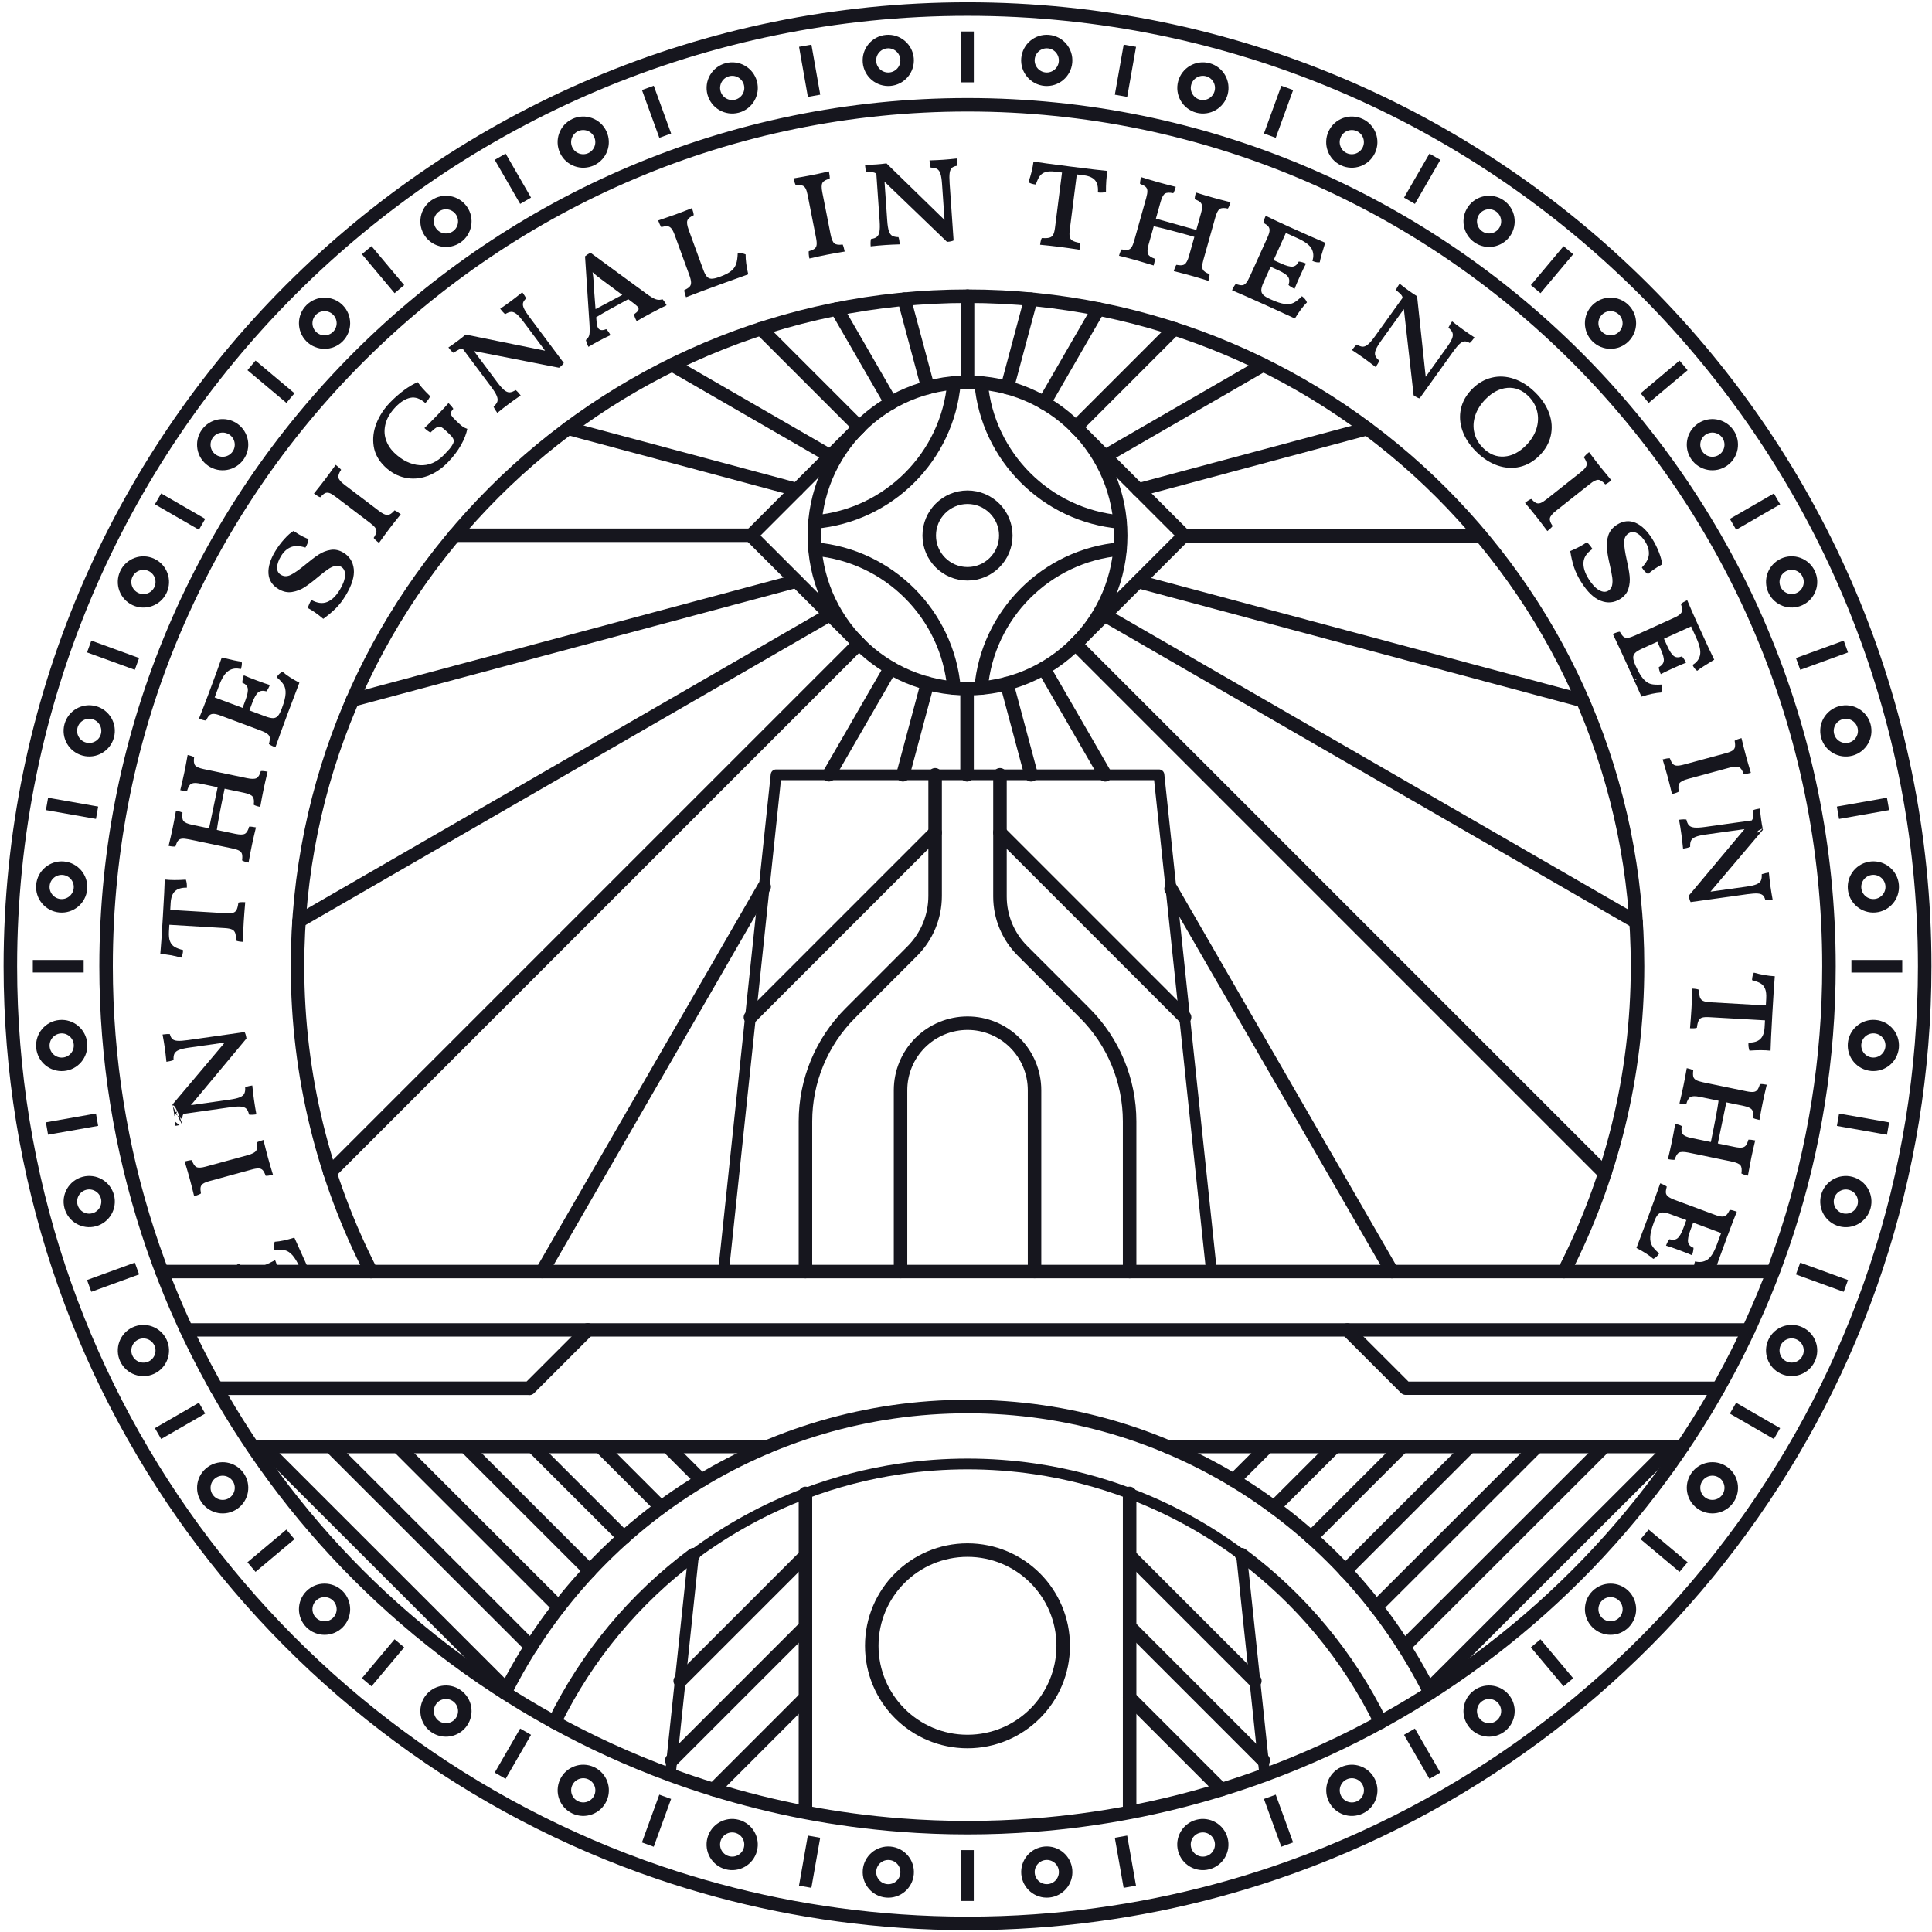 <svg width="128" height="128" viewBox="0 0 128 128" fill="none" xmlns="http://www.w3.org/2000/svg">
<g clip-path="url(#clip0_26_5)">
<path fill-rule="evenodd" clip-rule="evenodd" d="M47.276 118.564C46.308 118.265 45.351 117.942 44.406 117.594L45.95 103C48.202 101.323 50.694 99.95 53.363 98.943C55.371 98.184 57.479 97.632 59.662 97.313C61.111 97.101 62.594 96.991 64.101 96.991C65.609 96.991 67.091 97.101 68.54 97.313C70.724 97.632 72.832 98.184 74.84 98.943C77.509 99.95 80.001 101.323 82.253 103L83.797 117.594C82.852 117.942 81.895 118.265 80.927 118.564C76.964 119.787 72.818 120.589 68.54 120.918C67.076 121.032 65.595 121.089 64.101 121.089C62.608 121.089 61.127 121.032 59.662 120.918C55.385 120.589 51.238 119.787 47.276 118.564ZM80.267 84.244H47.935L51.418 51.333H76.784L80.267 84.244Z" stroke="#16161E" stroke-width="0.713" stroke-miterlimit="1.5" stroke-linecap="round" stroke-linejoin="round"/>
<path d="M74.839 112.476L80.925 118.563" stroke="#16161E" stroke-width="0.894" stroke-miterlimit="1.5" stroke-linecap="round" stroke-linejoin="round"/>
<path d="M53.365 112.476L47.279 118.563" stroke="#16161E" stroke-width="0.894" stroke-miterlimit="1.5" stroke-linecap="round" stroke-linejoin="round"/>
<path d="M74.84 103.065L83.138 111.363" stroke="#16161E" stroke-width="0.894" stroke-miterlimit="1.5" stroke-linecap="round" stroke-linejoin="round"/>
<path d="M53.363 103.065L45.065 111.363" stroke="#16161E" stroke-width="0.894" stroke-miterlimit="1.5" stroke-linecap="round" stroke-linejoin="round"/>
<path d="M74.841 107.771L83.696 116.626" stroke="#16161E" stroke-width="0.894" stroke-miterlimit="1.5" stroke-linecap="round" stroke-linejoin="round"/>
<path d="M53.361 107.771L44.506 116.626" stroke="#16161E" stroke-width="0.894" stroke-miterlimit="1.5" stroke-linecap="round" stroke-linejoin="round"/>
<path d="M66.248 55.16L78.483 67.395" stroke="#16161E" stroke-width="0.894" stroke-miterlimit="1.5" stroke-linecap="round" stroke-linejoin="round"/>
<path d="M61.953 55.16L49.718 67.395" stroke="#16161E" stroke-width="0.894" stroke-miterlimit="1.5" stroke-linecap="round" stroke-linejoin="round"/>
<path d="M59.663 84.244V72.227C59.663 71.05 60.131 69.921 60.962 69.088C61.795 68.256 62.924 67.788 64.102 67.788C65.28 67.788 66.408 68.256 67.24 69.088C68.073 69.921 68.541 71.05 68.541 72.227V84.244" stroke="#16161E" stroke-width="0.894" stroke-miterlimit="1.5" stroke-linecap="round" stroke-linejoin="round"/>
<path d="M66.25 51.333V59.401C66.25 60.746 66.784 62.036 67.736 62.988L71.868 67.121C73.771 69.024 74.84 71.604 74.84 74.295V84.244M74.84 98.942V120.031" stroke="#16161E" stroke-width="0.896" stroke-miterlimit="1.5" stroke-linecap="round" stroke-linejoin="round"/>
<path d="M61.954 51.333V59.361C61.954 60.732 61.41 62.047 60.44 63.016L56.336 67.121C54.433 69.024 53.363 71.604 53.363 74.295V84.244M53.363 98.942V120.031" stroke="#16161E" stroke-width="0.896" stroke-miterlimit="1.5" stroke-linecap="round" stroke-linejoin="round"/>
<path fill-rule="evenodd" clip-rule="evenodd" d="M44.406 117.594C22.598 109.565 7.028 88.594 7.028 64.015C7.028 32.516 32.602 6.942 64.101 6.942C95.601 6.942 121.174 32.516 121.174 64.015C121.174 88.594 105.603 109.565 83.797 117.594C82.852 117.942 81.895 118.266 80.927 118.564C76.964 119.787 72.818 120.588 68.54 120.918C67.075 121.031 65.595 121.089 64.101 121.089C62.608 121.089 61.127 121.031 59.662 120.918C55.385 120.588 51.238 119.787 47.276 118.564C46.308 118.266 45.351 117.942 44.406 117.594Z" stroke="#16161E" stroke-width="0.894" stroke-miterlimit="1.5" stroke-linecap="round" stroke-linejoin="round"/>
<path d="M24.584 84.244C21.469 78.176 19.711 71.299 19.711 64.015C19.711 39.516 39.602 19.625 64.101 19.625C88.601 19.625 108.491 39.516 108.491 64.015C108.491 71.299 106.734 78.176 103.618 84.244" stroke="#16161E" stroke-width="0.895" stroke-miterlimit="1.5" stroke-linecap="round" stroke-linejoin="round"/>
<path fill-rule="evenodd" clip-rule="evenodd" d="M10.915 58.271C11.3 58.316 11.766 58.318 12.313 58.279C12.369 58.433 12.39 58.61 12.379 58.81C12.034 58.804 11.775 58.88 11.601 59.038C11.427 59.196 11.329 59.454 11.307 59.811L11.279 60.283L14.956 60.503C15.177 60.517 15.341 60.506 15.447 60.473C15.553 60.44 15.63 60.373 15.679 60.272C15.729 60.171 15.767 60.014 15.794 59.8C15.882 59.77 16.033 59.761 16.247 59.774C16.201 60.302 16.168 60.734 16.148 61.069C16.123 61.484 16.104 61.927 16.09 62.4C15.876 62.387 15.726 62.36 15.643 62.319C15.642 62.104 15.623 61.94 15.586 61.827C15.55 61.713 15.48 61.632 15.375 61.583C15.27 61.533 15.111 61.502 14.897 61.489L11.22 61.269L11.194 61.709C11.177 61.995 11.201 62.216 11.267 62.374C11.332 62.533 11.431 62.651 11.563 62.731C11.694 62.811 11.883 62.883 12.131 62.948C12.117 63.177 12.075 63.343 12.004 63.446C11.524 63.31 11.063 63.228 10.62 63.202C10.657 62.831 10.713 62.013 10.789 60.748C10.866 59.462 10.908 58.636 10.915 58.271Z" fill="#16161E"/>
<path fill-rule="evenodd" clip-rule="evenodd" d="M16.367 51.556C16.668 51.619 16.879 51.617 16.999 51.551C17.119 51.485 17.211 51.33 17.277 51.088C17.368 51.071 17.519 51.084 17.729 51.128C17.615 51.601 17.528 51.985 17.466 52.28C17.393 52.63 17.317 53.024 17.241 53.461C17.03 53.417 16.887 53.369 16.81 53.316C16.847 53.068 16.824 52.889 16.741 52.781C16.658 52.672 16.466 52.586 16.164 52.523L14.882 52.254C14.601 53.6 14.428 54.511 14.365 54.987L15.595 55.245C15.896 55.308 16.106 55.306 16.226 55.24C16.346 55.174 16.44 55.016 16.506 54.767C16.603 54.758 16.753 54.775 16.957 54.817C16.843 55.291 16.755 55.675 16.694 55.969C16.62 56.319 16.545 56.713 16.468 57.15C16.258 57.106 16.115 57.058 16.038 57.005C16.061 56.827 16.06 56.69 16.036 56.594C16.012 56.497 15.952 56.42 15.854 56.364C15.756 56.306 15.602 56.256 15.392 56.212L12.523 55.611C12.319 55.569 12.162 55.554 12.049 55.567C11.937 55.58 11.85 55.626 11.79 55.705C11.73 55.783 11.674 55.909 11.623 56.081C11.518 56.096 11.367 56.083 11.171 56.041C11.279 55.596 11.368 55.205 11.438 54.869C11.497 54.588 11.571 54.202 11.659 53.708C11.863 53.751 12.007 53.795 12.092 53.843C12.053 54.098 12.074 54.279 12.154 54.388C12.233 54.496 12.424 54.581 12.725 54.644L13.85 54.88L14.42 52.158L13.295 51.922C13.092 51.88 12.934 51.867 12.82 51.883C12.707 51.9 12.62 51.947 12.56 52.026C12.5 52.105 12.444 52.23 12.393 52.403C12.283 52.409 12.133 52.392 11.943 52.352C12.051 51.907 12.139 51.519 12.209 51.19C12.269 50.903 12.343 50.512 12.432 50.019C12.614 50.057 12.757 50.105 12.862 50.164C12.823 50.419 12.844 50.599 12.925 50.704C13.005 50.808 13.196 50.892 13.497 50.955L16.367 51.556Z" fill="#16161E"/>
<path fill-rule="evenodd" clip-rule="evenodd" d="M18.332 44.865C18.434 44.696 18.562 44.576 18.719 44.505C18.989 44.743 19.361 44.985 19.835 45.231L19.1 47.169C18.739 48.135 18.455 48.915 18.248 49.51C18.04 49.432 17.896 49.359 17.814 49.291C17.864 49.118 17.884 48.982 17.875 48.883C17.866 48.785 17.814 48.698 17.719 48.625C17.624 48.551 17.47 48.474 17.255 48.394L14.609 47.406C14.415 47.334 14.261 47.297 14.146 47.296C14.032 47.295 13.939 47.33 13.867 47.398C13.796 47.467 13.723 47.58 13.65 47.736C13.537 47.731 13.38 47.692 13.178 47.617C13.372 47.139 13.575 46.615 13.788 46.045C14.249 44.811 14.55 43.983 14.692 43.563C15.35 43.724 15.79 43.816 16.011 43.837C16.042 43.979 16.023 44.144 15.953 44.331C15.661 44.253 15.396 44.286 15.159 44.431C14.922 44.575 14.707 44.905 14.514 45.422L14.221 46.206L16.072 46.898L16.26 46.395C16.392 46.039 16.444 45.778 16.415 45.61C16.386 45.443 16.265 45.316 16.053 45.229C16.061 45.063 16.095 44.901 16.155 44.74C16.318 44.816 16.597 44.927 16.993 45.075C17.422 45.236 17.716 45.338 17.876 45.382C17.808 45.563 17.733 45.703 17.65 45.802C17.421 45.739 17.241 45.762 17.109 45.869C16.977 45.977 16.845 46.208 16.712 46.564L16.524 47.067L17.581 47.461C17.795 47.541 17.966 47.58 18.093 47.578C18.22 47.576 18.326 47.527 18.411 47.433C18.496 47.339 18.579 47.181 18.662 46.959L18.685 46.899C18.83 46.51 18.909 46.197 18.92 45.961C18.932 45.725 18.892 45.53 18.8 45.377C18.708 45.225 18.552 45.054 18.332 44.865Z" fill="#16161E"/>
<path fill-rule="evenodd" clip-rule="evenodd" d="M22.908 39.44C22.705 39.777 22.488 40.062 22.256 40.294C22.024 40.526 21.745 40.761 21.418 40.999C21.048 40.685 20.706 40.446 20.395 40.284C20.433 40.124 20.511 39.945 20.63 39.748C21.017 39.965 21.366 40.009 21.676 39.883C21.986 39.757 22.267 39.485 22.518 39.068C22.732 38.711 22.846 38.398 22.859 38.126C22.872 37.853 22.787 37.663 22.603 37.553C22.474 37.474 22.331 37.458 22.176 37.502C22.02 37.545 21.866 37.62 21.715 37.726C21.564 37.83 21.356 37.992 21.092 38.209C20.734 38.512 20.43 38.744 20.177 38.906C19.926 39.068 19.649 39.173 19.348 39.221C19.048 39.27 18.747 39.204 18.446 39.024C18.035 38.776 17.816 38.433 17.787 37.994C17.759 37.555 17.907 37.065 18.232 36.527C18.406 36.237 18.606 35.968 18.833 35.716C19.059 35.464 19.264 35.283 19.445 35.176C19.509 35.223 19.612 35.288 19.753 35.374C20.029 35.54 20.258 35.652 20.439 35.712C20.429 35.881 20.362 36.07 20.236 36.278C19.835 36.153 19.507 36.146 19.253 36.256C18.998 36.366 18.786 36.563 18.617 36.845C18.454 37.116 18.368 37.362 18.359 37.585C18.349 37.81 18.433 37.975 18.611 38.083C18.814 38.204 19.035 38.204 19.276 38.081C19.517 37.959 19.836 37.734 20.235 37.405C20.571 37.123 20.863 36.902 21.11 36.742C21.357 36.581 21.622 36.477 21.905 36.431C22.188 36.384 22.471 36.445 22.753 36.614C23.158 36.858 23.387 37.222 23.439 37.704C23.491 38.187 23.314 38.766 22.908 39.44Z" fill="#16161E"/>
<path fill-rule="evenodd" clip-rule="evenodd" d="M25.11 35.968C24.934 35.835 24.816 35.723 24.758 35.634C24.855 35.483 24.913 35.358 24.933 35.261C24.953 35.163 24.931 35.069 24.867 34.975C24.803 34.881 24.686 34.771 24.515 34.64L22.231 32.907C22.066 32.781 21.929 32.699 21.822 32.663C21.715 32.628 21.617 32.632 21.529 32.676C21.441 32.722 21.337 32.811 21.217 32.946C21.11 32.91 20.971 32.825 20.8 32.696C21.088 32.34 21.336 32.025 21.544 31.751C21.717 31.523 21.95 31.205 22.241 30.797C22.418 30.932 22.538 31.041 22.6 31.124C22.456 31.338 22.396 31.51 22.422 31.642C22.448 31.774 22.583 31.933 22.828 32.119L25.112 33.852C25.357 34.039 25.548 34.129 25.685 34.119C25.822 34.112 25.974 34.008 26.141 33.812C26.244 33.854 26.381 33.94 26.552 34.07C26.246 34.45 26.002 34.758 25.82 34.997C25.604 35.283 25.367 35.606 25.11 35.968Z" fill="#16161E"/>
<path fill-rule="evenodd" clip-rule="evenodd" d="M29.686 30.616C29.259 31.059 28.796 31.369 28.298 31.545C27.8 31.72 27.307 31.754 26.819 31.646C26.331 31.539 25.888 31.294 25.492 30.912C25.08 30.513 24.835 30.064 24.758 29.561C24.68 29.058 24.741 28.555 24.939 28.049C25.138 27.545 25.436 27.087 25.834 26.674C26.137 26.361 26.451 26.084 26.776 25.845C27.101 25.607 27.401 25.432 27.678 25.321C27.829 25.556 28.103 25.865 28.499 26.247C28.451 26.379 28.345 26.531 28.181 26.702C27.841 26.404 27.51 26.288 27.187 26.355C26.865 26.421 26.542 26.621 26.218 26.956C25.875 27.312 25.653 27.677 25.551 28.051C25.449 28.425 25.452 28.779 25.562 29.114C25.672 29.448 25.858 29.743 26.121 29.996C26.646 30.503 27.207 30.778 27.803 30.82C28.398 30.863 28.942 30.629 29.434 30.119C29.588 29.959 29.705 29.833 29.784 29.741C29.864 29.648 29.935 29.544 29.999 29.425C30.058 29.323 30.075 29.226 30.051 29.132C30.026 29.039 29.945 28.925 29.805 28.791L29.566 28.559C29.416 28.416 29.297 28.326 29.208 28.289C29.119 28.253 29.025 28.262 28.927 28.317C28.83 28.372 28.694 28.483 28.52 28.654C28.397 28.595 28.264 28.496 28.119 28.358C28.244 28.25 28.52 27.974 28.948 27.531C29.37 27.093 29.626 26.818 29.715 26.704C29.859 26.843 29.965 26.971 30.033 27.085C29.944 27.189 29.891 27.272 29.874 27.335C29.858 27.399 29.872 27.466 29.916 27.54C29.96 27.613 30.047 27.71 30.176 27.835L30.369 28.021C30.487 28.135 30.588 28.22 30.669 28.274C30.752 28.329 30.849 28.375 30.961 28.413C30.896 28.748 30.755 29.108 30.54 29.492C30.323 29.876 30.039 30.25 29.686 30.616Z" fill="#16161E"/>
<path fill-rule="evenodd" clip-rule="evenodd" d="M33.892 19.92C34.109 19.757 34.346 19.572 34.601 19.363C34.73 19.535 34.815 19.672 34.856 19.776C34.744 19.877 34.676 19.978 34.652 20.076C34.627 20.175 34.648 20.296 34.714 20.437C34.781 20.581 34.904 20.773 35.084 21.013L37.353 24.049C37.305 24.139 37.2 24.245 37.039 24.364L31.399 23.258L32.942 25.322C33.127 25.569 33.282 25.743 33.407 25.846C33.533 25.948 33.653 25.998 33.766 25.994C33.879 25.99 34.011 25.939 34.163 25.843C34.261 25.914 34.371 26.033 34.496 26.199C34.178 26.419 33.918 26.604 33.717 26.755C33.448 26.955 33.191 27.156 32.947 27.356C32.823 27.19 32.741 27.05 32.701 26.936C32.836 26.818 32.92 26.706 32.953 26.601C32.986 26.497 32.971 26.368 32.908 26.219C32.846 26.07 32.722 25.871 32.538 25.624L30.661 23.113L30.646 23.11C30.576 23.1 30.504 23.112 30.43 23.145C30.356 23.178 30.226 23.255 30.04 23.375C29.934 23.294 29.823 23.176 29.707 23.022C29.922 22.878 30.127 22.734 30.322 22.587C30.5 22.456 30.676 22.315 30.851 22.166L36.113 23.234L34.68 21.316C34.5 21.075 34.348 20.904 34.224 20.804C34.1 20.705 33.982 20.657 33.869 20.661C33.756 20.665 33.62 20.717 33.463 20.817C33.341 20.702 33.233 20.582 33.139 20.456C33.434 20.253 33.685 20.075 33.892 19.92Z" fill="#16161E"/>
<path fill-rule="evenodd" clip-rule="evenodd" d="M43.887 19.823C43.969 19.9 44.061 20.035 44.162 20.224C43.902 20.346 43.574 20.513 43.176 20.725C42.759 20.947 42.427 21.132 42.181 21.28C42.077 21.084 42.02 20.932 42.011 20.823C42.146 20.725 42.234 20.644 42.276 20.578C42.317 20.511 42.32 20.443 42.283 20.373C42.252 20.317 42.169 20.235 42.031 20.13L41.625 19.823C40.715 20.309 40.006 20.707 39.499 21.018L39.526 21.319C39.54 21.497 39.569 21.629 39.613 21.711C39.707 21.887 39.89 21.92 40.163 21.807C40.261 21.9 40.356 22.033 40.447 22.204C40.2 22.318 39.934 22.451 39.65 22.603C39.404 22.735 39.183 22.86 38.987 22.98C38.907 22.83 38.85 22.676 38.817 22.525C38.943 22.424 39.019 22.31 39.046 22.177C39.073 22.045 39.075 21.807 39.054 21.46L38.76 16.982C38.867 16.892 38.986 16.812 39.119 16.742L42.791 19.433C43.085 19.65 43.308 19.783 43.46 19.832C43.612 19.88 43.754 19.877 43.887 19.823ZM41.228 19.537L40.023 18.645C39.681 18.398 39.425 18.193 39.258 18.031C39.292 18.216 39.313 18.405 39.323 18.598C39.333 18.792 39.338 18.912 39.34 18.961L39.456 20.48L41.228 19.537Z" fill="#16161E"/>
<path fill-rule="evenodd" clip-rule="evenodd" d="M47.719 18.327C48.035 18.211 48.274 18.088 48.436 17.956C48.597 17.826 48.709 17.671 48.769 17.492C48.83 17.315 48.865 17.083 48.875 16.796C49.069 16.763 49.244 16.783 49.4 16.856C49.394 17.216 49.452 17.657 49.573 18.175L47.784 18.817C46.816 19.171 46.038 19.463 45.452 19.692C45.375 19.485 45.337 19.327 45.336 19.22C45.493 19.148 45.607 19.075 45.68 19.003C45.753 18.93 45.788 18.834 45.785 18.713C45.783 18.592 45.743 18.423 45.664 18.209L44.696 15.556C44.624 15.361 44.552 15.22 44.478 15.133C44.404 15.046 44.318 14.997 44.219 14.987C44.12 14.977 43.984 14.997 43.811 15.044C43.745 14.947 43.676 14.801 43.605 14.606C44.094 14.441 44.47 14.312 44.732 14.216C45.008 14.116 45.379 13.973 45.845 13.788C45.918 13.99 45.957 14.148 45.96 14.259C45.729 14.36 45.59 14.473 45.541 14.601C45.493 14.729 45.522 14.938 45.627 15.227L46.585 17.85C46.663 18.065 46.743 18.221 46.824 18.317C46.905 18.413 47.009 18.463 47.136 18.466C47.263 18.469 47.437 18.43 47.659 18.349L47.719 18.327Z" fill="#16161E"/>
<path fill-rule="evenodd" clip-rule="evenodd" d="M53.624 17.127C53.581 16.909 53.568 16.747 53.584 16.642C53.757 16.593 53.883 16.54 53.962 16.48C54.042 16.421 54.089 16.335 54.103 16.223C54.117 16.11 54.104 15.948 54.062 15.738L53.509 12.924C53.469 12.721 53.421 12.57 53.365 12.472C53.309 12.373 53.233 12.311 53.137 12.287C53.041 12.261 52.904 12.26 52.726 12.28C52.67 12.182 52.621 12.027 52.58 11.817C53.032 11.742 53.427 11.671 53.764 11.605C54.045 11.55 54.43 11.467 54.919 11.356C54.962 11.573 54.978 11.735 54.97 11.838C54.72 11.903 54.56 11.992 54.492 12.108C54.424 12.224 54.419 12.431 54.478 12.734L55.032 15.547C55.091 15.849 55.175 16.043 55.283 16.127C55.391 16.212 55.572 16.236 55.828 16.2C55.877 16.301 55.922 16.455 55.963 16.666C55.483 16.746 55.095 16.815 54.8 16.873C54.449 16.942 54.057 17.027 53.624 17.127Z" fill="#16161E"/>
<path fill-rule="evenodd" clip-rule="evenodd" d="M62.506 10.584C62.777 10.565 63.077 10.536 63.404 10.499C63.419 10.714 63.416 10.876 63.395 10.985C63.246 11.009 63.134 11.056 63.06 11.127C62.986 11.197 62.938 11.308 62.917 11.465C62.895 11.621 62.895 11.848 62.916 12.148L63.178 15.93C63.088 15.978 62.943 16.011 62.743 16.024L58.602 12.039L58.781 14.61C58.802 14.917 58.838 15.147 58.888 15.302C58.938 15.457 59.012 15.563 59.109 15.62C59.207 15.677 59.345 15.707 59.525 15.71C59.568 15.822 59.597 15.981 59.612 16.189C59.225 16.2 58.907 16.216 58.657 16.233C58.321 16.256 57.997 16.286 57.684 16.322C57.669 16.114 57.676 15.952 57.704 15.836C57.881 15.809 58.012 15.761 58.097 15.69C58.182 15.62 58.239 15.505 58.267 15.345C58.295 15.185 58.299 14.951 58.278 14.645L58.06 11.516L58.049 11.506C57.995 11.46 57.929 11.43 57.849 11.419C57.769 11.406 57.618 11.4 57.396 11.402C57.351 11.275 57.322 11.115 57.309 10.923C57.567 10.919 57.817 10.909 58.06 10.893C58.281 10.877 58.506 10.854 58.733 10.824L62.578 14.572L62.412 12.184C62.391 11.883 62.356 11.658 62.306 11.508C62.256 11.356 62.182 11.251 62.085 11.194C61.988 11.136 61.846 11.106 61.659 11.105C61.619 10.943 61.594 10.783 61.583 10.627C61.941 10.615 62.249 10.602 62.506 10.584Z" fill="#16161E"/>
<path fill-rule="evenodd" clip-rule="evenodd" d="M73.373 11.324C73.303 11.705 73.269 12.171 73.272 12.719C73.114 12.764 72.936 12.774 72.737 12.749C72.766 12.406 72.708 12.142 72.562 11.959C72.415 11.774 72.165 11.658 71.81 11.614L71.341 11.555L70.877 15.208C70.85 15.428 70.849 15.593 70.875 15.7C70.9 15.808 70.962 15.889 71.06 15.945C71.157 16.001 71.312 16.05 71.523 16.091C71.548 16.18 71.547 16.332 71.52 16.546C70.996 16.464 70.567 16.402 70.233 16.361C69.821 16.308 69.38 16.259 68.91 16.215C68.937 16.001 68.973 15.854 69.02 15.773C69.235 15.786 69.4 15.778 69.515 15.749C69.631 15.72 69.716 15.656 69.773 15.556C69.829 15.454 69.87 15.296 69.897 15.084L70.361 11.43L69.924 11.374C69.64 11.339 69.417 11.349 69.255 11.403C69.093 11.459 68.968 11.549 68.879 11.675C68.791 11.801 68.707 11.985 68.625 12.227C68.398 12.198 68.235 12.145 68.137 12.068C68.305 11.598 68.416 11.144 68.472 10.703C68.84 10.764 69.652 10.874 70.909 11.033C72.187 11.197 73.009 11.293 73.373 11.324Z" fill="#16161E"/>
<path fill-rule="evenodd" clip-rule="evenodd" d="M79.727 17.22C79.644 17.517 79.631 17.727 79.689 17.85C79.747 17.975 79.895 18.078 80.132 18.16C80.144 18.252 80.12 18.402 80.062 18.608C79.597 18.462 79.22 18.349 78.931 18.269C78.586 18.171 78.198 18.07 77.767 17.964C77.825 17.757 77.883 17.617 77.941 17.544C78.186 17.598 78.365 17.587 78.48 17.511C78.594 17.435 78.693 17.249 78.776 16.952L79.13 15.692C77.807 15.319 76.909 15.086 76.438 14.991L76.098 16.2C76.015 16.497 76.002 16.707 76.061 16.832C76.119 16.955 76.27 17.06 76.514 17.143C76.516 17.24 76.49 17.389 76.433 17.588C75.969 17.444 75.591 17.331 75.302 17.249C74.957 17.151 74.57 17.05 74.138 16.944C74.196 16.737 74.254 16.597 74.312 16.524C74.488 16.558 74.625 16.568 74.723 16.551C74.821 16.534 74.901 16.478 74.965 16.384C75.028 16.291 75.089 16.14 75.147 15.934L75.94 13.112C75.996 12.911 76.022 12.755 76.016 12.642C76.011 12.529 75.971 12.44 75.896 12.374C75.822 12.308 75.7 12.245 75.532 12.182C75.525 12.076 75.548 11.927 75.602 11.734C76.039 11.871 76.423 11.986 76.754 12.079C77.03 12.156 77.411 12.257 77.897 12.379C77.841 12.578 77.787 12.719 77.734 12.801C77.482 12.745 77.299 12.754 77.186 12.825C77.073 12.898 76.974 13.082 76.891 13.378L76.581 14.484L79.258 15.236L79.569 14.13C79.625 13.931 79.648 13.774 79.64 13.659C79.631 13.546 79.589 13.456 79.515 13.391C79.44 13.325 79.319 13.261 79.15 13.199C79.152 13.088 79.178 12.938 79.231 12.754C79.668 12.891 80.049 13.006 80.373 13.096C80.655 13.175 81.039 13.277 81.526 13.398C81.475 13.577 81.418 13.716 81.352 13.818C81.1 13.761 80.919 13.771 80.809 13.844C80.7 13.917 80.603 14.102 80.52 14.398L79.727 17.22Z" fill="#16161E"/>
<path fill-rule="evenodd" clip-rule="evenodd" d="M86.256 19.625C86.417 19.738 86.528 19.875 86.589 20.035C86.333 20.288 86.067 20.644 85.79 21.101L83.906 20.237C82.966 19.811 82.207 19.476 81.627 19.23C81.718 19.028 81.801 18.889 81.875 18.812C82.043 18.873 82.178 18.902 82.277 18.899C82.376 18.898 82.466 18.852 82.546 18.762C82.625 18.671 82.712 18.522 82.807 18.314L83.97 15.74C84.055 15.551 84.102 15.399 84.111 15.286C84.119 15.172 84.091 15.077 84.027 15.001C83.963 14.924 83.856 14.845 83.706 14.761C83.717 14.649 83.767 14.494 83.856 14.298C84.319 14.524 84.829 14.762 85.383 15.013C86.583 15.554 87.389 15.911 87.799 16.081C87.594 16.726 87.473 17.159 87.437 17.378C87.293 17.399 87.13 17.369 86.948 17.286C87.045 17.001 87.03 16.735 86.902 16.488C86.774 16.242 86.459 16.005 85.956 15.778L85.193 15.432L84.379 17.233L84.868 17.455C85.214 17.611 85.472 17.68 85.641 17.663C85.81 17.644 85.945 17.532 86.046 17.328C86.21 17.346 86.37 17.391 86.527 17.462C86.44 17.618 86.31 17.89 86.136 18.274C85.947 18.693 85.825 18.979 85.77 19.135C85.594 19.055 85.46 18.971 85.367 18.882C85.444 18.658 85.434 18.476 85.336 18.337C85.237 18.198 85.015 18.051 84.669 17.895L84.18 17.674L83.716 18.701C83.621 18.91 83.571 19.078 83.565 19.204C83.559 19.332 83.6 19.44 83.688 19.531C83.777 19.622 83.928 19.717 84.144 19.814L84.203 19.84C84.581 20.012 84.888 20.111 85.123 20.138C85.358 20.167 85.554 20.14 85.713 20.058C85.871 19.976 86.053 19.831 86.256 19.625Z" fill="#16161E"/>
<path fill-rule="evenodd" clip-rule="evenodd" d="M96.945 21.848C97.165 22.006 97.414 22.176 97.69 22.357C97.565 22.53 97.459 22.653 97.373 22.724C97.243 22.648 97.127 22.613 97.025 22.619C96.924 22.626 96.815 22.682 96.699 22.788C96.583 22.894 96.438 23.07 96.262 23.314L94.052 26.394C93.952 26.375 93.82 26.306 93.657 26.19L93.01 20.479L91.508 22.572C91.328 22.822 91.209 23.023 91.149 23.175C91.089 23.325 91.078 23.454 91.116 23.56C91.154 23.668 91.242 23.778 91.379 23.894C91.341 24.009 91.262 24.149 91.141 24.318C90.835 24.082 90.58 23.89 90.377 23.744C90.103 23.547 89.835 23.363 89.57 23.191C89.691 23.023 89.8 22.903 89.896 22.83C90.049 22.923 90.181 22.969 90.292 22.969C90.402 22.969 90.519 22.916 90.643 22.811C90.767 22.706 90.918 22.529 91.098 22.278L92.926 19.731L92.923 19.715C92.912 19.645 92.879 19.581 92.826 19.521C92.772 19.459 92.659 19.359 92.487 19.218C92.534 19.092 92.613 18.951 92.726 18.794C92.927 18.956 93.126 19.108 93.324 19.25C93.504 19.379 93.692 19.505 93.886 19.627L94.456 24.965L95.852 23.02C96.027 22.777 96.144 22.579 96.202 22.431C96.26 22.284 96.269 22.156 96.231 22.05C96.193 21.943 96.103 21.83 95.96 21.709C96.033 21.559 96.115 21.42 96.207 21.293C96.489 21.512 96.735 21.698 96.945 21.848Z" fill="#16161E"/>
<path fill-rule="evenodd" clip-rule="evenodd" d="M97.812 29.935C97.374 29.501 97.068 29.037 96.893 28.542C96.719 28.047 96.684 27.56 96.791 27.08C96.897 26.601 97.144 26.166 97.532 25.775C97.915 25.388 98.347 25.136 98.83 25.02C99.313 24.902 99.806 24.93 100.307 25.099C100.81 25.269 101.282 25.573 101.725 26.011C102.162 26.444 102.468 26.908 102.643 27.404C102.818 27.898 102.851 28.386 102.742 28.867C102.633 29.349 102.387 29.783 102.005 30.169C101.617 30.562 101.183 30.814 100.702 30.929C100.222 31.043 99.731 31.015 99.229 30.846C98.727 30.675 98.254 30.372 97.812 29.935ZM98.266 29.688C98.678 30.096 99.141 30.283 99.655 30.247C100.168 30.211 100.652 29.965 101.105 29.506C101.432 29.175 101.659 28.814 101.787 28.421C101.914 28.028 101.932 27.641 101.841 27.259C101.751 26.878 101.558 26.541 101.263 26.249C100.851 25.841 100.388 25.657 99.874 25.697C99.361 25.738 98.88 25.985 98.431 26.438C98.094 26.779 97.862 27.146 97.735 27.538C97.608 27.932 97.591 28.314 97.684 28.69C97.777 29.064 97.971 29.396 98.266 29.688Z" fill="#16161E"/>
<path fill-rule="evenodd" clip-rule="evenodd" d="M101.037 33.315C101.211 33.176 101.348 33.092 101.449 33.057C101.571 33.188 101.677 33.277 101.766 33.319C101.855 33.362 101.953 33.365 102.06 33.327C102.166 33.288 102.303 33.202 102.472 33.069L104.72 31.29C104.883 31.161 104.995 31.049 105.057 30.954C105.119 30.86 105.139 30.764 105.117 30.667C105.095 30.571 105.035 30.447 104.935 30.299C104.997 30.203 105.112 30.089 105.28 29.956C105.553 30.324 105.797 30.642 106.01 30.913C106.188 31.137 106.438 31.442 106.76 31.826C106.586 31.963 106.451 32.052 106.354 32.092C106.183 31.898 106.03 31.798 105.896 31.79C105.762 31.781 105.574 31.873 105.333 32.065L103.085 33.844C102.844 34.034 102.71 34.198 102.684 34.332C102.658 34.467 102.72 34.639 102.868 34.851C102.802 34.94 102.685 35.051 102.516 35.185C102.225 34.794 101.986 34.48 101.8 34.245C101.578 33.964 101.323 33.653 101.037 33.315Z" fill="#16161E"/>
<path fill-rule="evenodd" clip-rule="evenodd" d="M104.747 38.545C104.538 38.211 104.383 37.888 104.281 37.577C104.179 37.265 104.096 36.909 104.032 36.51C104.481 36.322 104.848 36.127 105.134 35.922C105.26 36.03 105.384 36.18 105.505 36.374C105.136 36.621 104.938 36.912 104.91 37.246C104.883 37.58 104.998 37.954 105.256 38.366C105.476 38.718 105.704 38.962 105.941 39.097C106.177 39.231 106.386 39.243 106.568 39.128C106.696 39.049 106.775 38.931 106.807 38.772C106.838 38.611 106.841 38.441 106.816 38.259C106.79 38.075 106.741 37.818 106.667 37.484C106.56 37.028 106.491 36.651 106.461 36.353C106.431 36.056 106.462 35.762 106.555 35.471C106.648 35.18 106.843 34.943 107.141 34.756C107.547 34.503 107.953 34.463 108.357 34.636C108.761 34.809 109.13 35.165 109.464 35.697C109.642 35.984 109.792 36.285 109.914 36.601C110.036 36.916 110.104 37.18 110.117 37.392C110.047 37.428 109.941 37.489 109.802 37.575C109.529 37.747 109.325 37.899 109.19 38.035C109.043 37.949 108.905 37.803 108.777 37.597C109.07 37.295 109.225 37.007 109.242 36.73C109.259 36.454 109.179 36.176 109.006 35.897C108.838 35.629 108.658 35.441 108.462 35.331C108.266 35.22 108.081 35.22 107.905 35.331C107.704 35.455 107.604 35.653 107.604 35.924C107.604 36.193 107.66 36.58 107.773 37.084C107.871 37.512 107.936 37.873 107.967 38.166C107.998 38.459 107.971 38.741 107.884 39.015C107.798 39.289 107.615 39.514 107.336 39.688C106.935 39.938 106.508 39.978 106.054 39.804C105.6 39.632 105.164 39.213 104.747 38.545Z" fill="#16161E"/>
<path fill-rule="evenodd" clip-rule="evenodd" d="M110.073 45.353C110.12 45.544 110.114 45.72 110.053 45.881C109.693 45.903 109.259 45.994 108.751 46.154L107.903 44.262C107.478 43.324 107.128 42.57 106.854 42.003C107.057 41.911 107.211 41.861 107.317 41.852C107.404 42.009 107.485 42.119 107.561 42.183C107.637 42.247 107.735 42.271 107.854 42.257C107.973 42.242 108.137 42.187 108.346 42.093L110.917 40.926C111.107 40.84 111.242 40.757 111.323 40.677C111.405 40.596 111.447 40.506 111.448 40.407C111.451 40.309 111.422 40.177 111.365 40.015C111.448 39.938 111.587 39.854 111.783 39.766C111.982 40.241 112.209 40.757 112.459 41.31C113.004 42.51 113.375 43.309 113.571 43.707C112.991 44.057 112.614 44.302 112.442 44.443C112.32 44.365 112.219 44.234 112.136 44.052C112.398 43.901 112.561 43.691 112.628 43.422C112.694 43.152 112.614 42.766 112.386 42.264L112.04 41.501L110.241 42.318L110.463 42.806C110.619 43.152 110.766 43.374 110.905 43.472C111.044 43.57 111.22 43.575 111.431 43.487C111.543 43.61 111.633 43.749 111.705 43.906C111.535 43.967 111.258 44.084 110.874 44.259C110.457 44.448 110.176 44.583 110.031 44.664C109.951 44.489 109.907 44.336 109.895 44.208C110.102 44.09 110.213 43.947 110.231 43.778C110.249 43.609 110.179 43.352 110.021 43.006L109.801 42.517L108.774 42.983C108.565 43.078 108.416 43.171 108.328 43.262C108.24 43.353 108.199 43.462 108.205 43.589C108.212 43.716 108.264 43.887 108.361 44.102L108.388 44.16C108.56 44.538 108.725 44.816 108.883 44.991C109.042 45.167 109.208 45.276 109.38 45.32C109.553 45.363 109.784 45.374 110.073 45.353ZM108.388 45.055L108.427 44.994C108.405 44.996 108.384 44.997 108.361 44.997C108.338 44.997 108.316 44.996 108.293 44.994L108.388 45.055Z" fill="#16161E"/>
<path fill-rule="evenodd" clip-rule="evenodd" d="M110.153 50.312C110.367 50.255 110.527 50.23 110.633 50.238C110.693 50.407 110.756 50.529 110.822 50.604C110.886 50.679 110.975 50.72 111.088 50.727C111.202 50.733 111.361 50.709 111.568 50.653L114.336 49.904C114.536 49.85 114.684 49.791 114.778 49.729C114.873 49.666 114.929 49.586 114.946 49.489C114.965 49.391 114.958 49.254 114.925 49.077C115.019 49.015 115.17 48.956 115.377 48.9C115.483 49.345 115.581 49.734 115.671 50.066C115.745 50.342 115.854 50.721 115.999 51.201C115.785 51.259 115.627 51.287 115.522 51.285C115.44 51.04 115.34 50.888 115.22 50.828C115.099 50.767 114.892 50.777 114.594 50.858L111.826 51.606C111.53 51.687 111.342 51.783 111.266 51.897C111.189 52.011 111.177 52.193 111.23 52.446C111.134 52.502 110.982 52.558 110.775 52.614C110.662 52.14 110.566 51.758 110.487 51.468C110.394 51.122 110.282 50.737 110.153 50.312Z" fill="#16161E"/>
<path fill-rule="evenodd" clip-rule="evenodd" d="M116.78 54.888C116.786 54.919 116.793 54.949 116.798 54.98L113.325 59.074L115.697 58.744C115.993 58.702 116.217 58.651 116.363 58.591C116.51 58.531 116.609 58.45 116.661 58.349C116.711 58.248 116.731 58.104 116.72 57.918C116.879 57.867 117.036 57.831 117.192 57.809C117.228 58.165 117.263 58.471 117.298 58.726C117.336 58.996 117.384 59.293 117.444 59.617C117.231 59.646 117.071 59.654 116.96 59.641C116.924 59.494 116.87 59.386 116.796 59.317C116.721 59.248 116.605 59.208 116.447 59.197C116.291 59.187 116.064 59.202 115.766 59.243L112.011 59.767C111.957 59.68 111.915 59.538 111.887 59.339L115.578 54.933L113.025 55.289C112.72 55.331 112.492 55.383 112.342 55.443C112.192 55.504 112.09 55.585 112.04 55.686C111.988 55.787 111.968 55.927 111.978 56.106C111.871 56.158 111.713 56.198 111.507 56.226C111.468 55.842 111.431 55.525 111.397 55.277C111.351 54.944 111.299 54.622 111.24 54.312C111.447 54.283 111.609 54.279 111.728 54.298C111.766 54.474 111.823 54.601 111.899 54.681C111.975 54.761 112.094 54.809 112.256 54.827C112.417 54.844 112.65 54.831 112.955 54.789L116.061 54.356L116.071 54.344C116.112 54.287 116.138 54.219 116.144 54.138C116.151 54.058 116.147 53.907 116.129 53.685C116.253 53.632 116.41 53.592 116.601 53.565C116.622 53.822 116.649 54.072 116.684 54.313C116.71 54.502 116.741 54.693 116.78 54.886L116.465 55.045C116.46 55.087 116.452 55.127 116.442 55.167C116.551 55.116 116.671 55.031 116.78 54.888Z" fill="#16161E"/>
<path fill-rule="evenodd" clip-rule="evenodd" d="M117.304 69.611C116.92 69.567 116.453 69.566 115.906 69.606C115.85 69.452 115.829 69.275 115.84 69.075C116.184 69.081 116.443 69.004 116.617 68.845C116.791 68.687 116.887 68.429 116.909 68.071L116.936 67.6L113.257 67.39C113.037 67.377 112.872 67.387 112.766 67.421C112.662 67.454 112.584 67.521 112.536 67.623C112.485 67.724 112.448 67.881 112.422 68.095C112.334 68.126 112.183 68.135 111.968 68.123C112.013 67.595 112.044 67.163 112.064 66.827C112.087 66.412 112.106 65.969 112.119 65.496C112.334 65.508 112.483 65.535 112.566 65.575C112.568 65.791 112.587 65.955 112.623 66.068C112.66 66.181 112.73 66.263 112.835 66.311C112.941 66.36 113.1 66.391 113.315 66.403L116.992 66.613L117.016 66.174C117.033 65.888 117.008 65.666 116.942 65.508C116.876 65.35 116.777 65.231 116.645 65.152C116.513 65.073 116.324 65.001 116.077 64.937C116.089 64.708 116.131 64.542 116.201 64.439C116.681 64.574 117.144 64.654 117.586 64.679C117.551 65.05 117.496 65.868 117.424 67.133C117.351 68.419 117.311 69.245 117.304 69.611Z" fill="#16161E"/>
<path fill-rule="evenodd" clip-rule="evenodd" d="M111.866 76.363C111.564 76.301 111.353 76.303 111.234 76.369C111.114 76.436 111.022 76.591 110.958 76.833C110.866 76.851 110.715 76.838 110.505 76.794C110.617 76.32 110.704 75.936 110.765 75.642C110.838 75.291 110.912 74.897 110.988 74.46C111.199 74.503 111.342 74.551 111.418 74.604C111.382 74.852 111.405 75.03 111.488 75.139C111.573 75.248 111.765 75.333 112.067 75.396L113.349 75.661C113.627 74.315 113.797 73.404 113.86 72.927L112.63 72.672C112.327 72.61 112.117 72.612 111.998 72.678C111.878 72.745 111.785 72.903 111.719 73.153C111.621 73.162 111.472 73.145 111.269 73.103C111.381 72.629 111.468 72.245 111.528 71.951C111.601 71.6 111.676 71.206 111.752 70.769C111.962 70.812 112.105 70.86 112.183 70.913C112.16 71.091 112.161 71.228 112.184 71.325C112.209 71.421 112.27 71.497 112.368 71.554C112.465 71.611 112.62 71.661 112.83 71.705L115.701 72.299C115.904 72.341 116.062 72.355 116.174 72.342C116.287 72.329 116.373 72.282 116.433 72.204C116.493 72.124 116.549 71.999 116.599 71.826C116.704 71.812 116.855 71.825 117.052 71.865C116.944 72.311 116.857 72.702 116.787 73.039C116.728 73.319 116.656 73.706 116.568 74.2C116.366 74.158 116.221 74.113 116.135 74.066C116.174 73.811 116.152 73.629 116.072 73.522C115.993 73.414 115.801 73.328 115.5 73.266L114.374 73.033L113.811 75.757L114.937 75.99C115.141 76.032 115.298 76.044 115.412 76.027C115.525 76.011 115.612 75.963 115.671 75.884C115.731 75.805 115.787 75.679 115.837 75.507C115.949 75.501 116.098 75.517 116.288 75.556C116.181 76.002 116.093 76.39 116.025 76.719C115.966 77.007 115.893 77.397 115.804 77.891C115.622 77.853 115.479 77.805 115.374 77.747C115.412 77.492 115.391 77.312 115.31 77.207C115.23 77.103 115.038 77.019 114.737 76.957L111.866 76.363Z" fill="#16161E"/>
<path fill-rule="evenodd" clip-rule="evenodd" d="M109.923 83.043C109.822 83.212 109.693 83.332 109.537 83.404C109.266 83.166 108.894 82.925 108.419 82.681L109.149 80.741C109.507 79.774 109.789 78.993 109.994 78.397C110.202 78.475 110.347 78.547 110.428 78.616C110.38 78.788 110.359 78.924 110.369 79.023C110.378 79.122 110.431 79.208 110.526 79.281C110.62 79.355 110.775 79.431 110.99 79.511L113.638 80.492C113.833 80.564 113.988 80.6 114.102 80.6C114.217 80.601 114.309 80.566 114.38 80.497C114.452 80.428 114.525 80.316 114.598 80.16C114.711 80.163 114.867 80.203 115.069 80.277C114.877 80.755 114.675 81.28 114.463 81.851C114.006 83.086 113.707 83.914 113.567 84.335C112.908 84.175 112.468 84.085 112.247 84.064C112.216 83.923 112.235 83.758 112.303 83.57C112.596 83.647 112.861 83.614 113.097 83.469C113.335 83.324 113.548 82.993 113.74 82.476L114.031 81.69L112.177 81.004L111.991 81.507C111.859 81.863 111.809 82.125 111.838 82.292C111.868 82.46 111.988 82.587 112.202 82.673C112.193 82.838 112.16 83.001 112.1 83.162C111.937 83.087 111.657 82.976 111.262 82.829C110.832 82.67 110.537 82.568 110.378 82.525C110.445 82.343 110.52 82.203 110.603 82.104C110.832 82.166 111.011 82.143 111.143 82.035C111.275 81.927 111.407 81.695 111.538 81.34L111.725 80.836L110.667 80.445C110.453 80.365 110.282 80.327 110.155 80.329C110.029 80.332 109.923 80.38 109.838 80.475C109.752 80.57 109.669 80.728 109.587 80.949L109.564 81.01C109.421 81.399 109.342 81.712 109.332 81.948C109.321 82.184 109.361 82.379 109.454 82.531C109.546 82.684 109.702 82.855 109.923 83.043Z" fill="#16161E"/>
<path fill-rule="evenodd" clip-rule="evenodd" d="M16.573 84.244C16.743 84.181 17.013 84.065 17.383 83.895C17.8 83.705 18.08 83.569 18.224 83.488C18.305 83.663 18.351 83.816 18.362 83.944C18.211 84.03 18.111 84.13 18.062 84.244H16.573ZM15.031 84.244C15.418 84.003 15.679 83.827 15.814 83.716C15.936 83.794 16.038 83.924 16.122 84.106C16.05 84.148 15.986 84.194 15.929 84.244H15.031ZM19.978 84.244C19.956 84.183 19.928 84.117 19.896 84.046L19.869 83.987C19.697 83.61 19.531 83.333 19.372 83.158C19.213 82.983 19.047 82.873 18.874 82.831C18.701 82.788 18.47 82.777 18.181 82.799C18.133 82.608 18.139 82.432 18.2 82.271C18.559 82.249 18.993 82.156 19.502 81.995L20.354 83.884C20.41 84.007 20.465 84.127 20.518 84.244H19.978Z" fill="#16161E"/>
<path fill-rule="evenodd" clip-rule="evenodd" d="M18.083 77.824C17.869 77.883 17.709 77.908 17.603 77.9C17.542 77.731 17.479 77.609 17.414 77.534C17.349 77.459 17.26 77.418 17.147 77.412C17.034 77.406 16.874 77.431 16.667 77.488L13.901 78.243C13.7 78.297 13.553 78.356 13.459 78.419C13.365 78.481 13.309 78.562 13.291 78.659C13.273 78.757 13.281 78.894 13.314 79.07C13.22 79.133 13.069 79.193 12.862 79.249C12.755 78.804 12.657 78.415 12.566 78.084C12.491 77.807 12.38 77.429 12.234 76.95C12.448 76.891 12.607 76.863 12.712 76.864C12.793 77.109 12.895 77.261 13.015 77.321C13.135 77.381 13.344 77.371 13.64 77.289L16.406 76.534C16.703 76.453 16.89 76.356 16.967 76.242C17.043 76.129 17.055 75.946 17.001 75.693C17.097 75.637 17.248 75.581 17.455 75.525C17.57 75.998 17.666 76.38 17.746 76.67C17.84 77.015 17.953 77.4 18.083 77.824Z" fill="#16161E"/>
<path fill-rule="evenodd" clip-rule="evenodd" d="M11.446 73.266C11.44 73.236 11.434 73.205 11.427 73.175L14.891 69.072L12.52 69.408C12.223 69.451 12 69.502 11.854 69.562C11.707 69.623 11.608 69.704 11.557 69.805C11.506 69.906 11.487 70.05 11.499 70.236C11.34 70.288 11.182 70.325 11.027 70.347C10.99 69.99 10.954 69.684 10.918 69.429C10.88 69.16 10.831 68.863 10.77 68.539C10.983 68.509 11.144 68.501 11.255 68.514C11.29 68.661 11.345 68.769 11.42 68.838C11.495 68.906 11.611 68.946 11.768 68.957C11.925 68.967 12.152 68.951 12.45 68.909L16.203 68.377C16.258 68.463 16.3 68.605 16.328 68.804L12.648 73.219L15.2 72.857C15.505 72.814 15.732 72.762 15.883 72.701C16.033 72.639 16.134 72.558 16.184 72.457C16.235 72.356 16.255 72.216 16.244 72.037C16.352 71.985 16.509 71.945 16.715 71.916C16.755 72.3 16.793 72.617 16.828 72.865C16.875 73.198 16.928 73.52 16.986 73.829C16.781 73.859 16.619 73.864 16.5 73.844C16.461 73.669 16.403 73.541 16.327 73.462C16.25 73.382 16.131 73.334 15.97 73.317C15.809 73.3 15.575 73.314 15.271 73.357L12.166 73.797L12.157 73.809C12.114 73.866 12.09 73.934 12.083 74.014C12.08 74.05 12.079 74.1 12.081 74.164L11.916 74.032C11.749 73.6 11.54 73.14 11.45 73.259C11.449 73.262 11.447 73.264 11.446 73.266ZM11.894 74.537C11.814 74.558 11.725 74.575 11.628 74.589C11.62 74.494 11.611 74.4 11.601 74.308C11.697 74.399 11.801 74.476 11.894 74.537ZM11.558 73.951C11.553 73.914 11.549 73.878 11.543 73.842C11.518 73.659 11.486 73.474 11.45 73.287L11.645 73.678C11.68 73.67 11.712 73.66 11.741 73.648L11.68 73.748L11.76 73.908L11.641 73.813L11.558 73.951ZM11.916 74.032C11.979 74.195 12.036 74.354 12.079 74.476C12.069 74.48 12.059 74.484 12.049 74.488L11.76 73.908L11.916 74.032Z" fill="#16161E"/>
<path d="M36.732 114.101C38.88 109.703 42.058 105.897 45.95 102.999M82.252 102.999C86.145 105.897 89.322 109.703 91.47 114.101" stroke="#16161E" stroke-width="0.895" stroke-miterlimit="1.5" stroke-linecap="round" stroke-linejoin="round"/>
<path d="M33.45 112.157C39.068 100.915 50.69 93.187 64.102 93.187C77.515 93.187 89.137 100.915 94.755 112.157" stroke="#16161E" stroke-width="0.896" stroke-miterlimit="1.5" stroke-linecap="round" stroke-linejoin="round"/>
<path fill-rule="evenodd" clip-rule="evenodd" d="M43.719 124.078C18.705 115.582 0.686 91.886 0.686 64.016C0.686 29.016 29.102 0.6 64.102 0.6C99.1 0.6 127.516 29.016 127.516 64.016C127.516 91.886 109.497 115.582 84.483 124.078C79.423 125.797 74.08 126.893 68.541 127.277C67.075 127.379 65.593 127.43 64.102 127.43C62.609 127.43 61.13 127.379 59.663 127.277C54.122 126.893 48.779 125.797 43.719 124.078Z" stroke="#16161E" stroke-width="0.896" stroke-miterlimit="1.5" stroke-linecap="round" stroke-linejoin="round"/>
<path d="M38.941 88.11L35.069 91.982V91.976H14.345" stroke="#16161E" stroke-width="0.896" stroke-miterlimit="1.5" stroke-linecap="round" stroke-linejoin="round"/>
<path d="M12.355 88.11H115.846" stroke="#16161E" stroke-width="0.883" stroke-miterlimit="1.5" stroke-linecap="round" stroke-linejoin="round"/>
<path d="M16.73 95.841H50.867M77.336 95.841H111.472" stroke="#16161E" stroke-width="0.884" stroke-miterlimit="1.5" stroke-linecap="round" stroke-linejoin="round"/>
<path d="M89.266 88.11L93.132 91.975H113.857" stroke="#16161E" stroke-width="0.884" stroke-miterlimit="1.5" stroke-linecap="round" stroke-linejoin="round"/>
<path d="M46.472 98.073L44.239 95.842" stroke="#16161E" stroke-width="0.895" stroke-miterlimit="1.5" stroke-linecap="round" stroke-linejoin="round"/>
<path d="M81.73 98.073L83.964 95.841" stroke="#16161E" stroke-width="0.894" stroke-miterlimit="1.5" stroke-linecap="round" stroke-linejoin="round"/>
<path d="M84.406 99.862L88.43 95.842" stroke="#16161E" stroke-width="0.896" stroke-miterlimit="1.5" stroke-linecap="round" stroke-linejoin="round"/>
<path d="M86.868 101.861L92.894 95.842" stroke="#16161E" stroke-width="0.897" stroke-miterlimit="1.5" stroke-linecap="round" stroke-linejoin="round"/>
<path d="M89.124 104.068L97.358 95.842" stroke="#16161E" stroke-width="0.898" stroke-miterlimit="1.5" stroke-linecap="round" stroke-linejoin="round"/>
<path d="M91.175 106.478L101.823 95.841" stroke="#16161E" stroke-width="0.895" stroke-miterlimit="1.5" stroke-linecap="round" stroke-linejoin="round"/>
<path d="M93.023 109.098L106.293 95.841" stroke="#16161E" stroke-width="0.89" stroke-miterlimit="1.5" stroke-linecap="round" stroke-linejoin="round"/>
<path d="M94.639 111.941L110.755 95.841" stroke="#16161E" stroke-width="0.897" stroke-miterlimit="1.5" stroke-linecap="round" stroke-linejoin="round"/>
<path d="M43.794 99.86L39.773 95.841" stroke="#16161E" stroke-width="0.895" stroke-miterlimit="1.5" stroke-linecap="round" stroke-linejoin="round"/>
<path d="M41.332 101.86L35.309 95.841" stroke="#16161E" stroke-width="0.898" stroke-miterlimit="1.5" stroke-linecap="round" stroke-linejoin="round"/>
<path d="M39.075 104.066L30.846 95.841" stroke="#16161E" stroke-width="0.893" stroke-miterlimit="1.5" stroke-linecap="round" stroke-linejoin="round"/>
<path d="M37.023 106.478L26.382 95.842" stroke="#16161E" stroke-width="0.893" stroke-miterlimit="1.5" stroke-linecap="round" stroke-linejoin="round"/>
<path d="M35.182 109.098L21.919 95.841" stroke="#16161E" stroke-width="0.901" stroke-miterlimit="1.5" stroke-linecap="round" stroke-linejoin="round"/>
<path d="M33.562 111.942L17.455 95.842" stroke="#16161E" stroke-width="0.897" stroke-miterlimit="1.5" stroke-linecap="round" stroke-linejoin="round"/>
<path d="M10.722 84.244H117.48" stroke="#16161E" stroke-width="0.896" stroke-miterlimit="1.5" stroke-linecap="round" stroke-linejoin="round"/>
<path d="M64.102 2.503V5.04" stroke="#16161E" stroke-width="0.832" stroke-miterlimit="1.5" stroke-linecap="square" stroke-linejoin="round"/>
<path d="M53.421 3.438L53.861 5.935" stroke="#16161E" stroke-width="0.832" stroke-miterlimit="1.5" stroke-linecap="square" stroke-linejoin="round"/>
<path d="M43.064 6.212L43.931 8.596" stroke="#16161E" stroke-width="0.832" stroke-miterlimit="1.5" stroke-linecap="square" stroke-linejoin="round"/>
<path d="M33.346 10.743L34.614 12.94" stroke="#16161E" stroke-width="0.832" stroke-miterlimit="1.5" stroke-linecap="square" stroke-linejoin="round"/>
<path d="M24.562 16.893L26.193 18.837" stroke="#16161E" stroke-width="0.832" stroke-miterlimit="1.5" stroke-linecap="square" stroke-linejoin="round"/>
<path d="M16.981 24.475L18.924 26.106" stroke="#16161E" stroke-width="0.832" stroke-miterlimit="1.5" stroke-linecap="square" stroke-linejoin="round"/>
<path d="M10.83 33.259L13.027 34.527" stroke="#16161E" stroke-width="0.832" stroke-miterlimit="1.5" stroke-linecap="square" stroke-linejoin="round"/>
<path d="M6.299 42.975L8.682 43.843" stroke="#16161E" stroke-width="0.832" stroke-miterlimit="1.5" stroke-linecap="square" stroke-linejoin="round"/>
<path d="M3.523 53.334L6.021 53.774" stroke="#16161E" stroke-width="0.832" stroke-miterlimit="1.5" stroke-linecap="square" stroke-linejoin="round"/>
<path d="M2.59 64.015H5.127" stroke="#16161E" stroke-width="0.832" stroke-miterlimit="1.5" stroke-linecap="square" stroke-linejoin="round"/>
<path d="M3.522 74.695L6.02 74.255" stroke="#16161E" stroke-width="0.832" stroke-miterlimit="1.5" stroke-linecap="square" stroke-linejoin="round"/>
<path d="M6.299 85.053L8.683 84.185" stroke="#16161E" stroke-width="0.832" stroke-miterlimit="1.5" stroke-linecap="square" stroke-linejoin="round"/>
<path d="M10.83 94.77L13.026 93.502" stroke="#16161E" stroke-width="0.832" stroke-miterlimit="1.5" stroke-linecap="square" stroke-linejoin="round"/>
<path d="M16.98 103.555L18.923 101.924" stroke="#16161E" stroke-width="0.832" stroke-miterlimit="1.5" stroke-linecap="square" stroke-linejoin="round"/>
<path d="M24.562 111.136L26.192 109.193" stroke="#16161E" stroke-width="0.832" stroke-miterlimit="1.5" stroke-linecap="square" stroke-linejoin="round"/>
<path d="M33.345 117.287L34.614 115.09" stroke="#16161E" stroke-width="0.832" stroke-miterlimit="1.5" stroke-linecap="square" stroke-linejoin="round"/>
<path d="M43.062 121.819L43.929 119.435" stroke="#16161E" stroke-width="0.832" stroke-miterlimit="1.5" stroke-linecap="square" stroke-linejoin="round"/>
<path d="M53.418 124.593L53.858 122.095" stroke="#16161E" stroke-width="0.832" stroke-miterlimit="1.5" stroke-linecap="square" stroke-linejoin="round"/>
<path d="M64.099 125.529L64.099 122.992" stroke="#16161E" stroke-width="0.832" stroke-miterlimit="1.5" stroke-linecap="square" stroke-linejoin="round"/>
<path d="M74.781 124.593L74.341 122.095" stroke="#16161E" stroke-width="0.832" stroke-miterlimit="1.5" stroke-linecap="square" stroke-linejoin="round"/>
<path d="M85.139 121.818L84.272 119.435" stroke="#16161E" stroke-width="0.832" stroke-miterlimit="1.5" stroke-linecap="square" stroke-linejoin="round"/>
<path d="M94.857 117.287L93.588 115.09" stroke="#16161E" stroke-width="0.832" stroke-miterlimit="1.5" stroke-linecap="square" stroke-linejoin="round"/>
<path d="M103.641 111.137L102.01 109.194" stroke="#16161E" stroke-width="0.832" stroke-miterlimit="1.5" stroke-linecap="square" stroke-linejoin="round"/>
<path d="M111.222 103.555L109.279 101.925" stroke="#16161E" stroke-width="0.832" stroke-miterlimit="1.5" stroke-linecap="square" stroke-linejoin="round"/>
<path d="M117.371 94.772L115.175 93.504" stroke="#16161E" stroke-width="0.832" stroke-miterlimit="1.5" stroke-linecap="square" stroke-linejoin="round"/>
<path d="M121.903 85.055L119.519 84.187" stroke="#16161E" stroke-width="0.832" stroke-miterlimit="1.5" stroke-linecap="square" stroke-linejoin="round"/>
<path d="M124.68 74.698L122.182 74.258" stroke="#16161E" stroke-width="0.832" stroke-miterlimit="1.5" stroke-linecap="square" stroke-linejoin="round"/>
<path d="M125.613 64.017L123.077 64.017" stroke="#16161E" stroke-width="0.832" stroke-miterlimit="1.5" stroke-linecap="square" stroke-linejoin="round"/>
<path d="M124.678 53.335L122.18 53.776" stroke="#16161E" stroke-width="0.832" stroke-miterlimit="1.5" stroke-linecap="square" stroke-linejoin="round"/>
<path d="M121.904 42.977L119.52 43.845" stroke="#16161E" stroke-width="0.832" stroke-miterlimit="1.5" stroke-linecap="square" stroke-linejoin="round"/>
<path d="M117.373 33.26L115.177 34.528" stroke="#16161E" stroke-width="0.832" stroke-miterlimit="1.5" stroke-linecap="square" stroke-linejoin="round"/>
<path d="M111.223 24.477L109.28 26.108" stroke="#16161E" stroke-width="0.832" stroke-miterlimit="1.5" stroke-linecap="square" stroke-linejoin="round"/>
<path d="M103.641 16.895L102.011 18.838" stroke="#16161E" stroke-width="0.832" stroke-miterlimit="1.5" stroke-linecap="square" stroke-linejoin="round"/>
<path d="M94.858 10.745L93.59 12.941" stroke="#16161E" stroke-width="0.832" stroke-miterlimit="1.5" stroke-linecap="square" stroke-linejoin="round"/>
<path d="M85.141 6.213L84.273 8.596" stroke="#16161E" stroke-width="0.832" stroke-miterlimit="1.5" stroke-linecap="square" stroke-linejoin="round"/>
<path d="M74.784 3.438L74.343 5.936" stroke="#16161E" stroke-width="0.832" stroke-miterlimit="1.5" stroke-linecap="square" stroke-linejoin="round"/>
<path d="M58.958 5.245C59.645 5.185 60.154 4.579 60.094 3.892C60.033 3.204 59.428 2.696 58.74 2.756C58.053 2.816 57.545 3.422 57.605 4.109C57.665 4.797 58.271 5.305 58.958 5.245Z" stroke="#16161E" stroke-width="0.895" stroke-miterlimit="1.5" stroke-linecap="round" stroke-linejoin="round"/>
<path d="M48.834 7.031C49.5 6.853 49.895 6.168 49.717 5.501C49.538 4.835 48.853 4.439 48.187 4.618C47.521 4.797 47.125 5.481 47.304 6.148C47.482 6.814 48.167 7.21 48.834 7.031Z" stroke="#16161E" stroke-width="0.895" stroke-miterlimit="1.5" stroke-linecap="round" stroke-linejoin="round"/>
<path d="M39.168 10.548C39.793 10.256 40.063 9.513 39.772 8.888C39.48 8.262 38.737 7.992 38.112 8.283C37.487 8.575 37.216 9.318 37.508 9.943C37.799 10.569 38.542 10.839 39.168 10.548Z" stroke="#16161E" stroke-width="0.895" stroke-miterlimit="1.5" stroke-linecap="round" stroke-linejoin="round"/>
<path d="M30.263 15.69C30.828 15.294 30.965 14.515 30.57 13.95C30.174 13.385 29.395 13.248 28.83 13.643C28.265 14.039 28.128 14.818 28.523 15.383C28.919 15.948 29.698 16.085 30.263 15.69Z" stroke="#16161E" stroke-width="0.895" stroke-miterlimit="1.5" stroke-linecap="round" stroke-linejoin="round"/>
<path d="M22.385 22.299C22.873 21.811 22.873 21.02 22.385 20.532C21.897 20.045 21.106 20.045 20.619 20.532C20.131 21.02 20.131 21.811 20.619 22.299C21.106 22.787 21.897 22.787 22.385 22.299Z" stroke="#16161E" stroke-width="0.895" stroke-miterlimit="1.5" stroke-linecap="round" stroke-linejoin="round"/>
<path d="M15.775 30.178C16.171 29.613 16.033 28.834 15.468 28.438C14.903 28.043 14.124 28.18 13.729 28.745C13.333 29.31 13.47 30.089 14.035 30.485C14.601 30.88 15.379 30.743 15.775 30.178Z" stroke="#16161E" stroke-width="0.895" stroke-miterlimit="1.5" stroke-linecap="round" stroke-linejoin="round"/>
<path d="M10.634 39.084C10.925 38.459 10.655 37.715 10.029 37.424C9.404 37.132 8.661 37.403 8.369 38.028C8.078 38.653 8.348 39.397 8.974 39.688C9.599 39.98 10.342 39.709 10.634 39.084Z" stroke="#16161E" stroke-width="0.895" stroke-miterlimit="1.5" stroke-linecap="round" stroke-linejoin="round"/>
<path d="M7.117 48.745C7.295 48.079 6.9 47.394 6.233 47.215C5.567 47.037 4.882 47.432 4.703 48.098C4.525 48.765 4.92 49.45 5.587 49.628C6.253 49.807 6.938 49.411 7.117 48.745Z" stroke="#16161E" stroke-width="0.895" stroke-miterlimit="1.5" stroke-linecap="round" stroke-linejoin="round"/>
<path d="M5.33 58.875C5.391 58.187 4.882 57.581 4.195 57.521C3.508 57.461 2.902 57.97 2.842 58.657C2.782 59.344 3.29 59.95 3.977 60.01C4.664 60.07 5.27 59.562 5.33 58.875Z" stroke="#16161E" stroke-width="0.895" stroke-miterlimit="1.5" stroke-linecap="round" stroke-linejoin="round"/>
<path d="M5.332 69.158C5.272 68.471 4.666 67.962 3.979 68.022C3.291 68.083 2.783 68.689 2.843 69.376C2.903 70.063 3.509 70.571 4.196 70.511C4.883 70.451 5.392 69.845 5.332 69.158Z" stroke="#16161E" stroke-width="0.895" stroke-miterlimit="1.5" stroke-linecap="round" stroke-linejoin="round"/>
<path d="M7.117 79.282C6.939 78.616 6.254 78.221 5.587 78.399C4.921 78.578 4.526 79.263 4.704 79.929C4.883 80.595 5.568 80.991 6.234 80.812C6.9 80.634 7.296 79.949 7.117 79.282Z" stroke="#16161E" stroke-width="0.895" stroke-miterlimit="1.5" stroke-linecap="round" stroke-linejoin="round"/>
<path d="M10.633 88.949C10.342 88.324 9.598 88.053 8.973 88.345C8.348 88.636 8.078 89.379 8.369 90.005C8.661 90.63 9.404 90.9 10.029 90.609C10.654 90.317 10.925 89.574 10.633 88.949Z" stroke="#16161E" stroke-width="0.895" stroke-miterlimit="1.5" stroke-linecap="round" stroke-linejoin="round"/>
<path d="M15.776 97.855C15.38 97.289 14.602 97.152 14.037 97.548C13.472 97.943 13.334 98.722 13.73 99.287C14.126 99.853 14.904 99.99 15.47 99.594C16.035 99.198 16.172 98.42 15.776 97.855Z" stroke="#16161E" stroke-width="0.895" stroke-miterlimit="1.5" stroke-linecap="round" stroke-linejoin="round"/>
<path d="M22.386 105.732C21.898 105.244 21.107 105.244 20.619 105.732C20.131 106.22 20.131 107.01 20.619 107.498C21.107 107.986 21.898 107.986 22.386 107.498C22.873 107.01 22.873 106.22 22.386 105.732Z" stroke="#16161E" stroke-width="0.895" stroke-miterlimit="1.5" stroke-linecap="round" stroke-linejoin="round"/>
<path d="M30.262 112.341C29.697 111.946 28.918 112.083 28.523 112.648C28.127 113.213 28.264 113.992 28.829 114.388C29.394 114.783 30.173 114.646 30.569 114.081C30.965 113.516 30.827 112.737 30.262 112.341Z" stroke="#16161E" stroke-width="0.895" stroke-miterlimit="1.5" stroke-linecap="round" stroke-linejoin="round"/>
<path d="M39.17 117.482C38.545 117.191 37.802 117.461 37.51 118.086C37.219 118.712 37.489 119.455 38.114 119.746C38.74 120.038 39.483 119.767 39.775 119.142C40.066 118.517 39.795 117.774 39.17 117.482Z" stroke="#16161E" stroke-width="0.895" stroke-miterlimit="1.5" stroke-linecap="round" stroke-linejoin="round"/>
<path d="M48.831 121C48.165 120.821 47.48 121.217 47.302 121.883C47.123 122.55 47.518 123.235 48.185 123.413C48.851 123.592 49.536 123.196 49.715 122.53C49.893 121.863 49.498 121.179 48.831 121Z" stroke="#16161E" stroke-width="0.895" stroke-miterlimit="1.5" stroke-linecap="round" stroke-linejoin="round"/>
<path d="M58.961 122.787C58.274 122.727 57.668 123.235 57.608 123.923C57.548 124.61 58.056 125.216 58.743 125.276C59.43 125.336 60.036 124.828 60.096 124.14C60.157 123.453 59.648 122.847 58.961 122.787Z" stroke="#16161E" stroke-width="0.895" stroke-miterlimit="1.5" stroke-linecap="round" stroke-linejoin="round"/>
<path d="M69.244 122.785C68.557 122.845 68.049 123.451 68.109 124.138C68.169 124.825 68.775 125.334 69.462 125.274C70.149 125.213 70.658 124.608 70.597 123.92C70.537 123.233 69.931 122.725 69.244 122.785Z" stroke="#16161E" stroke-width="0.895" stroke-miterlimit="1.5" stroke-linecap="round" stroke-linejoin="round"/>
<path d="M79.369 121C78.702 121.178 78.307 121.863 78.486 122.529C78.664 123.196 79.349 123.591 80.015 123.413C80.682 123.234 81.077 122.549 80.899 121.883C80.72 121.216 80.035 120.821 79.369 121Z" stroke="#16161E" stroke-width="0.895" stroke-miterlimit="1.5" stroke-linecap="round" stroke-linejoin="round"/>
<path d="M89.035 117.483C88.41 117.775 88.14 118.518 88.431 119.143C88.723 119.769 89.466 120.039 90.091 119.748C90.716 119.456 90.987 118.713 90.695 118.088C90.404 117.462 89.66 117.192 89.035 117.483Z" stroke="#16161E" stroke-width="0.895" stroke-miterlimit="1.5" stroke-linecap="round" stroke-linejoin="round"/>
<path d="M97.939 112.341C97.374 112.737 97.237 113.516 97.632 114.081C98.028 114.646 98.807 114.783 99.372 114.387C99.937 113.992 100.074 113.213 99.679 112.648C99.283 112.083 98.504 111.945 97.939 112.341Z" stroke="#16161E" stroke-width="0.895" stroke-miterlimit="1.5" stroke-linecap="round" stroke-linejoin="round"/>
<path d="M105.818 105.731C105.33 106.219 105.33 107.01 105.818 107.497C106.306 107.985 107.097 107.985 107.585 107.497C108.073 107.01 108.073 106.219 107.585 105.731C107.097 105.243 106.306 105.243 105.818 105.731Z" stroke="#16161E" stroke-width="0.895" stroke-miterlimit="1.5" stroke-linecap="round" stroke-linejoin="round"/>
<path d="M112.428 97.853C112.032 98.418 112.169 99.197 112.735 99.593C113.3 99.989 114.079 99.851 114.474 99.286C114.87 98.721 114.733 97.942 114.167 97.547C113.602 97.151 112.823 97.288 112.428 97.853Z" stroke="#16161E" stroke-width="0.895" stroke-miterlimit="1.5" stroke-linecap="round" stroke-linejoin="round"/>
<path d="M117.569 88.946C117.277 89.571 117.548 90.314 118.173 90.606C118.798 90.897 119.541 90.627 119.833 90.002C120.124 89.377 119.854 88.633 119.229 88.342C118.604 88.05 117.86 88.321 117.569 88.946Z" stroke="#16161E" stroke-width="0.895" stroke-miterlimit="1.5" stroke-linecap="round" stroke-linejoin="round"/>
<path d="M121.086 79.285C120.908 79.951 121.303 80.636 121.97 80.815C122.636 80.993 123.321 80.598 123.499 79.932C123.678 79.265 123.283 78.58 122.616 78.402C121.95 78.223 121.265 78.619 121.086 79.285Z" stroke="#16161E" stroke-width="0.895" stroke-miterlimit="1.5" stroke-linecap="round" stroke-linejoin="round"/>
<path d="M122.871 69.155C122.811 69.843 123.32 70.448 124.007 70.509C124.694 70.569 125.3 70.06 125.36 69.373C125.42 68.686 124.912 68.08 124.225 68.02C123.537 67.96 122.932 68.468 122.871 69.155Z" stroke="#16161E" stroke-width="0.895" stroke-miterlimit="1.5" stroke-linecap="round" stroke-linejoin="round"/>
<path d="M122.871 58.872C122.932 59.559 123.537 60.068 124.225 60.008C124.912 59.947 125.42 59.342 125.36 58.654C125.3 57.967 124.694 57.459 124.007 57.519C123.32 57.579 122.811 58.185 122.871 58.872Z" stroke="#16161E" stroke-width="0.895" stroke-miterlimit="1.5" stroke-linecap="round" stroke-linejoin="round"/>
<path d="M121.086 48.748C121.264 49.414 121.949 49.809 122.616 49.631C123.282 49.452 123.677 48.767 123.499 48.101C123.32 47.435 122.635 47.039 121.969 47.218C121.303 47.396 120.907 48.081 121.086 48.748Z" stroke="#16161E" stroke-width="0.895" stroke-miterlimit="1.5" stroke-linecap="round" stroke-linejoin="round"/>
<path d="M117.57 39.081C117.861 39.706 118.604 39.977 119.23 39.685C119.855 39.394 120.125 38.651 119.834 38.025C119.542 37.4 118.799 37.13 118.174 37.421C117.549 37.713 117.278 38.456 117.57 39.081Z" stroke="#16161E" stroke-width="0.895" stroke-miterlimit="1.5" stroke-linecap="round" stroke-linejoin="round"/>
<path d="M112.427 30.178C112.823 30.743 113.601 30.88 114.167 30.484C114.732 30.089 114.869 29.31 114.473 28.745C114.078 28.18 113.299 28.042 112.734 28.438C112.169 28.834 112.031 29.613 112.427 30.178Z" stroke="#16161E" stroke-width="0.895" stroke-miterlimit="1.5" stroke-linecap="round" stroke-linejoin="round"/>
<path d="M105.817 22.298C106.305 22.786 107.096 22.786 107.583 22.298C108.071 21.811 108.071 21.02 107.583 20.532C107.096 20.044 106.305 20.044 105.817 20.532C105.329 21.02 105.329 21.811 105.817 22.298Z" stroke="#16161E" stroke-width="0.895" stroke-miterlimit="1.5" stroke-linecap="round" stroke-linejoin="round"/>
<path d="M97.939 15.689C98.504 16.084 99.283 15.947 99.679 15.382C100.075 14.817 99.937 14.038 99.372 13.642C98.807 13.247 98.028 13.384 97.633 13.949C97.237 14.514 97.374 15.293 97.939 15.689Z" stroke="#16161E" stroke-width="0.895" stroke-miterlimit="1.5" stroke-linecap="round" stroke-linejoin="round"/>
<path d="M89.032 10.548C89.657 10.839 90.4 10.569 90.692 9.943C90.984 9.318 90.713 8.575 90.088 8.283C89.463 7.992 88.719 8.262 88.428 8.888C88.136 9.513 88.407 10.256 89.032 10.548Z" stroke="#16161E" stroke-width="0.895" stroke-miterlimit="1.5" stroke-linecap="round" stroke-linejoin="round"/>
<path d="M79.372 7.031C80.038 7.209 80.723 6.814 80.902 6.147C81.08 5.481 80.685 4.796 80.019 4.618C79.352 4.439 78.667 4.835 78.489 5.501C78.31 6.167 78.706 6.852 79.372 7.031Z" stroke="#16161E" stroke-width="0.895" stroke-miterlimit="1.5" stroke-linecap="round" stroke-linejoin="round"/>
<path d="M69.242 5.245C69.929 5.305 70.535 4.796 70.595 4.109C70.655 3.422 70.147 2.816 69.46 2.756C68.772 2.696 68.166 3.204 68.106 3.891C68.046 4.579 68.555 5.184 69.242 5.245Z" stroke="#16161E" stroke-width="0.895" stroke-miterlimit="1.5" stroke-linecap="round" stroke-linejoin="round"/>
<path d="M59.002 44.251L54.914 51.331M50.631 58.75L35.912 84.243" stroke="#16161E" stroke-width="0.893" stroke-miterlimit="1.5" stroke-linecap="round" stroke-linejoin="round"/>
<path d="M69.15 44.282L73.222 51.335M77.584 58.89L92.224 84.247" stroke="#16161E" stroke-width="0.892" stroke-miterlimit="1.5" stroke-linecap="round" stroke-linejoin="round"/>
<path d="M64.102 25.332V19.625" stroke="#16161E" stroke-width="0.896" stroke-miterlimit="1.5" stroke-linecap="round" stroke-linejoin="round"/>
<path d="M61.476 25.676L59.907 19.821" stroke="#16161E" stroke-width="0.896" stroke-miterlimit="1.5" stroke-linecap="round" stroke-linejoin="round"/>
<path d="M59.031 26.69L55.44 20.471" stroke="#16161E" stroke-width="0.894" stroke-miterlimit="1.5" stroke-linecap="round" stroke-linejoin="round"/>
<path d="M56.932 28.301L50.41 21.779" stroke="#16161E" stroke-width="0.894" stroke-miterlimit="1.5" stroke-linecap="round" stroke-linejoin="round"/>
<path d="M55.01 30.22L44.528 24.168" stroke="#16161E" stroke-width="0.894" stroke-miterlimit="1.5" stroke-linecap="round" stroke-linejoin="round"/>
<path d="M52.793 32.438L37.643 28.379" stroke="#16161E" stroke-width="0.894" stroke-miterlimit="1.5" stroke-linecap="round" stroke-linejoin="round"/>
<path d="M49.768 35.461L30.121 35.461" stroke="#16161E" stroke-width="0.893" stroke-miterlimit="1.5" stroke-linecap="round" stroke-linejoin="round"/>
<path d="M52.768 38.495L23.358 46.376" stroke="#16161E" stroke-width="0.897" stroke-miterlimit="1.5" stroke-linecap="round" stroke-linejoin="round"/>
<path d="M54.986 40.715L19.808 61.024" stroke="#16161E" stroke-width="0.893" stroke-miterlimit="1.5" stroke-linecap="round" stroke-linejoin="round"/>
<path d="M56.908 42.632L21.857 77.684" stroke="#16161E" stroke-width="0.898" stroke-miterlimit="1.5" stroke-linecap="round" stroke-linejoin="round"/>
<path d="M61.445 45.273L59.821 51.332" stroke="#16161E" stroke-width="0.894" stroke-miterlimit="1.5" stroke-linecap="round" stroke-linejoin="round"/>
<path d="M64.07 45.625L64.07 51.332" stroke="#16161E" stroke-width="0.896" stroke-miterlimit="1.5" stroke-linecap="round" stroke-linejoin="round"/>
<path d="M66.698 45.289L68.317 51.333" stroke="#16161E" stroke-width="0.896" stroke-miterlimit="1.5" stroke-linecap="round" stroke-linejoin="round"/>
<path d="M71.254 42.672L106.324 77.742" stroke="#16161E" stroke-width="0.898" stroke-miterlimit="1.5" stroke-linecap="round" stroke-linejoin="round"/>
<path d="M73.182 40.748L108.396 61.078" stroke="#16161E" stroke-width="0.894" stroke-miterlimit="1.5" stroke-linecap="round" stroke-linejoin="round"/>
<path d="M75.403 38.526L104.862 46.42" stroke="#16161E" stroke-width="0.892" stroke-miterlimit="1.5" stroke-linecap="round" stroke-linejoin="round"/>
<path d="M78.435 35.495L98.106 35.495" stroke="#16161E" stroke-width="0.894" stroke-miterlimit="1.5" stroke-linecap="round" stroke-linejoin="round"/>
<path d="M75.426 32.457L90.581 28.396" stroke="#16161E" stroke-width="0.895" stroke-miterlimit="1.5" stroke-linecap="round" stroke-linejoin="round"/>
<path d="M73.205 30.232L83.693 24.176" stroke="#16161E" stroke-width="0.895" stroke-miterlimit="1.5" stroke-linecap="round" stroke-linejoin="round"/>
<path d="M71.278 28.31L77.803 21.784" stroke="#16161E" stroke-width="0.895" stroke-miterlimit="1.5" stroke-linecap="round" stroke-linejoin="round"/>
<path d="M69.177 26.693L72.769 20.473" stroke="#16161E" stroke-width="0.895" stroke-miterlimit="1.5" stroke-linecap="round" stroke-linejoin="round"/>
<path d="M66.729 25.677L68.298 19.821" stroke="#16161E" stroke-width="0.894" stroke-miterlimit="1.5" stroke-linecap="round" stroke-linejoin="round"/>
<path d="M64.1 38.015C65.501 38.015 66.637 36.88 66.637 35.479C66.637 34.078 65.501 32.942 64.1 32.942C62.699 32.942 61.564 34.078 61.564 35.479C61.564 36.88 62.699 38.015 64.1 38.015Z" stroke="#16161E" stroke-width="0.895" stroke-miterlimit="1.5" stroke-linecap="round" stroke-linejoin="round"/>
<path d="M63.203 25.372C62.774 30.256 58.878 34.151 53.995 34.581" stroke="#16161E" stroke-width="0.895" stroke-miterlimit="1.5" stroke-linecap="round" stroke-linejoin="round"/>
<path d="M74.209 34.581C69.325 34.151 65.429 30.256 65 25.372" stroke="#16161E" stroke-width="0.895" stroke-miterlimit="1.5" stroke-linecap="round" stroke-linejoin="round"/>
<path d="M65 45.586C65.429 40.702 69.325 36.806 74.209 36.377" stroke="#16161E" stroke-width="0.895" stroke-miterlimit="1.5" stroke-linecap="round" stroke-linejoin="round"/>
<path d="M53.995 36.377C58.878 36.806 62.774 40.702 63.203 45.586" stroke="#16161E" stroke-width="0.895" stroke-miterlimit="1.5" stroke-linecap="round" stroke-linejoin="round"/>
<path d="M64.101 45.625C69.705 45.625 74.248 41.083 74.248 35.479C74.248 29.875 69.705 25.332 64.101 25.332C58.498 25.332 53.955 29.875 53.955 35.479C53.955 41.083 58.498 45.625 64.101 45.625Z" stroke="#16161E" stroke-width="0.895" stroke-miterlimit="1.5" stroke-linecap="round" stroke-linejoin="round"/>
<path d="M71.276 28.304L78.451 35.478L71.275 42.654" stroke="#16161E" stroke-width="0.896" stroke-miterlimit="1.5" stroke-linecap="round" stroke-linejoin="round"/>
<path d="M56.927 42.653L49.752 35.479L56.926 28.305" stroke="#16161E" stroke-width="0.896" stroke-miterlimit="1.5" stroke-linecap="round" stroke-linejoin="round"/>
<path d="M64.099 115.38C67.601 115.38 70.44 112.541 70.44 109.038C70.44 105.536 67.601 102.697 64.099 102.697C60.596 102.697 57.757 105.536 57.757 109.038C57.757 112.541 60.596 115.38 64.099 115.38Z" stroke="#16161E" stroke-width="0.896" stroke-miterlimit="1.5" stroke-linecap="round" stroke-linejoin="round"/>
</g>
<defs>
<clipPath id="clip0_26_5">
<rect width="127.785" height="128" fill="white" transform="translate(0.215)"/>
</clipPath>
</defs>
</svg>
